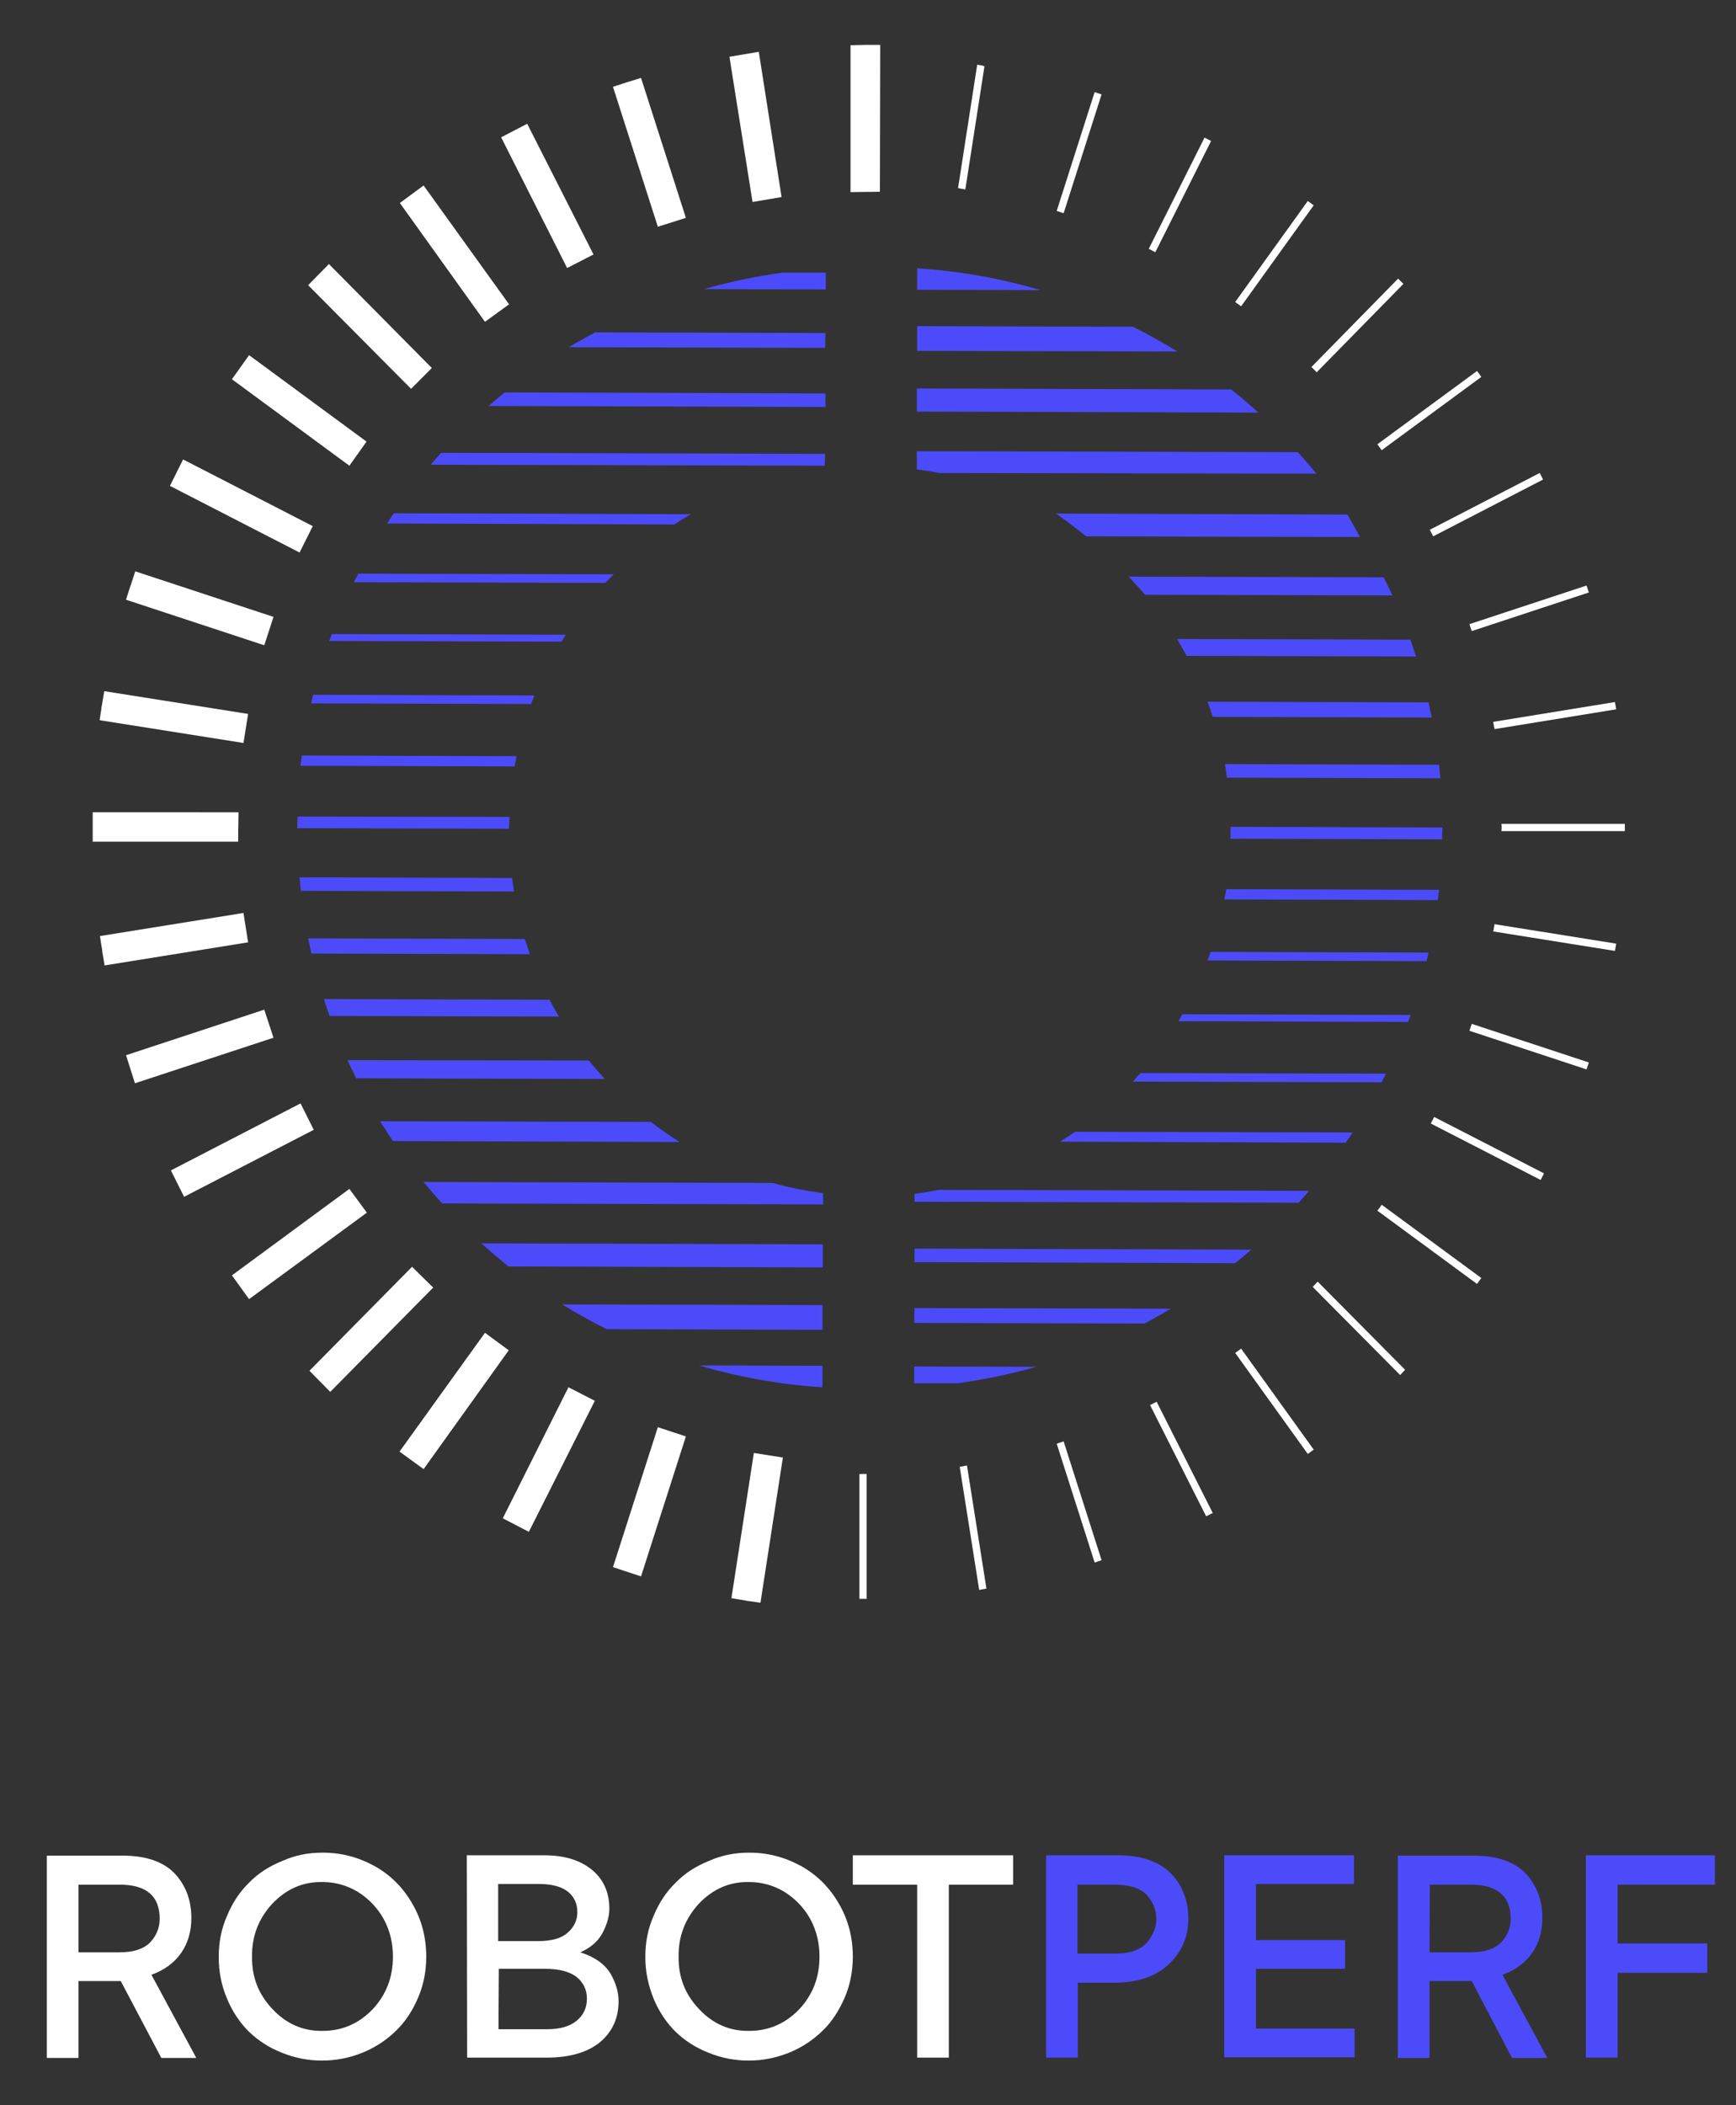 <?xml version="1.0" encoding="utf-8"?>
<!-- Generator: Adobe Illustrator 27.0.1, SVG Export Plug-In . SVG Version: 6.00 Build 0)  -->
<svg version="1.1" id="Capa_1" xmlns="http://www.w3.org/2000/svg" xmlns:xlink="http://www.w3.org/1999/xlink" x="0px" y="0px"
	 viewBox="0 0 526.2 637.8" style="enable-background:new 0 0 526.2 637.8;" xml:space="preserve">
<rect x="0" y="0" width="526.2" height="637.8" fill="#333333" stroke="none"/>
<style type="text/css">
	.st0{fill:#FFFFFF;}
	.st1{fill:#4C4BFA;}
</style>
<g>
	<g>
		<path class="st0" d="M36.6,600.2H23.8v23.3h-9.6v-61.3h23c7.3,0,12.8,2,16.2,5.9c3.1,3.6,4.6,7.9,4.6,13c0,4-1,7.6-3.1,10.6
			s-5.1,5.2-9,6.6l13.6,25.2H48.9L36.6,600.2z M23.8,591.5h12.4c4.3,0,7.3-1,9.3-3c1.9-2,2.9-4.4,2.9-7.2c0-6.8-4-10.3-12.1-10.3
			H23.8V591.5z"/>
		<path class="st0" d="M66.3,592.9c0-4.4,0.8-8.6,2.5-12.4c1.6-3.9,3.8-7.3,6.7-10.1c2.7-2.8,6.1-5,10.1-6.6
			c3.8-1.7,7.8-2.5,12.2-2.5c5.7,0,10.9,1.4,15.8,4.1c4.8,2.7,8.6,6.5,11.4,11.4c2.8,4.8,4.2,10.2,4.2,16c0,4.4-0.8,8.6-2.5,12.5
			c-1.7,4-3.9,7.3-6.7,10c-2.9,2.8-6.2,5-10.1,6.6c-4,1.6-8.1,2.4-12.3,2.4c-4.2,0-8.3-0.8-12.2-2.4c-3.8-1.5-7.1-3.6-10-6.4
			c-2.7-2.7-5-6.1-6.6-10C67.1,601.5,66.3,597.4,66.3,592.9z M76.4,592.8c-0.1,6.1,1.9,11.4,6.2,15.9c4.2,4.5,9.3,6.7,15.2,6.6
			c5.9,0,11-2.2,15.2-6.6c4.1-4.4,6.1-9.7,6.1-15.9c0-4.1-0.9-7.9-2.8-11.4c-1.9-3.4-4.5-6.1-7.8-8.2c-3.3-2-6.9-3-10.8-3
			c-5.9-0.1-10.9,2.1-15.2,6.6C78.4,581.3,76.3,586.6,76.4,592.8z"/>
		<path class="st0" d="M141.5,562.1H165c5.9,0,10.7,1.4,14.3,4.3c3.6,2.9,5.4,6.9,5.4,11.9c0,2.1-0.6,4.3-1.7,6.6
			c-1.3,2.9-3.7,5.1-7.1,6.6c4.4,1.4,7.5,3.6,9.3,6.7c1.5,2.7,2.3,5.4,2.3,8.1c0,5.1-1.9,9.3-5.6,12.4c-3.8,3.1-9.2,4.7-16.2,4.7
			h-24.1L141.5,562.1L141.5,562.1z M151,588.1h12.1c4,0,7-0.8,8.9-2.5c2-1.7,3-3.8,3-6.3c0-2.6-1-4.7-2.9-6.2s-4.8-2.3-8.6-2.3H151
			V588.1z M151.1,614.8h14.7c3.8,0,6.8-0.8,8.9-2.5c2.1-1.7,3.2-3.9,3.2-6.8c0-2.7-1.1-4.9-3.2-6.6c-2.2-1.6-5.3-2.4-9.4-2.4h-14.1
			L151.1,614.8L151.1,614.8z"/>
		<path class="st0" d="M195.6,592.9c0-4.4,0.8-8.6,2.5-12.4c1.6-3.9,3.8-7.3,6.7-10.1c2.7-2.8,6.1-5,10.1-6.6
			c3.8-1.7,7.8-2.5,12.2-2.5c5.7,0,10.9,1.4,15.8,4.1c4.8,2.7,8.6,6.5,11.4,11.4c2.8,4.8,4.2,10.2,4.2,16c0,4.4-0.8,8.6-2.5,12.5
			s-3.9,7.3-6.7,10c-2.9,2.8-6.2,5-10.1,6.6c-4,1.6-8.1,2.4-12.3,2.4s-8.3-0.8-12.2-2.4c-3.8-1.5-7.1-3.6-10-6.4
			c-2.7-2.7-5-6.1-6.6-10C196.5,601.5,195.6,597.4,195.6,592.9z M205.7,592.8c-0.1,6.1,1.9,11.4,6.2,15.9c4.2,4.5,9.3,6.7,15.2,6.6
			c5.9,0,11-2.2,15.2-6.6c4.1-4.4,6.1-9.7,6.1-15.9c0-4.1-0.9-7.9-2.8-11.4c-1.9-3.4-4.5-6.1-7.8-8.2c-3.3-2-6.9-3-10.8-3
			c-5.9-0.1-10.9,2.1-15.2,6.6C207.7,581.3,205.6,586.6,205.7,592.8z"/>
		<path class="st0" d="M278,623.4V571h-19.5v-8.9h48.6v8.9h-19.5v52.4H278z"/>
		<path class="st1" d="M360.2,581.2c0,5.4-1.9,10-5.7,13.7c-4,3.9-9.6,5.8-16.9,5.8h-10.9v22.7h-9.6v-61.3h21.7
			c8.6,0,14.7,2.7,18.3,8.2C359.2,573.6,360.2,577.2,360.2,581.2z M350.5,581.4c0-2.8-1-5.2-2.9-7.3c-1.9-2-5.1-3.1-9.7-3.1h-11.3
			v20.9h11.3c4.5,0,7.7-1.1,9.8-3.4C349.5,586.3,350.5,584,350.5,581.4z"/>
		<path class="st1" d="M371.1,562.1h39.3v8.7h-29.7v17h27v8.7h-27v18.1h29.9v8.7h-39.5L371.1,562.1L371.1,562.1z"/>
		<path class="st1" d="M446.1,600.2h-12.8v23.3h-9.6v-61.3h23c7.3,0,12.8,2,16.2,5.9c3.1,3.6,4.6,7.9,4.6,13c0,4-1,7.6-3.1,10.6
			s-5.1,5.2-9,6.6l13.6,25.2h-10.7L446.1,600.2z M433.3,591.5h12.4c4.3,0,7.3-1,9.3-3c1.9-2,2.9-4.4,2.9-7.2c0-6.8-4-10.3-12.1-10.3
			h-12.4L433.3,591.5L433.3,591.5z"/>
		<path class="st1" d="M490.3,588.8h27.2v8.9h-27.2v25.7h-9.6v-61.3h39.1v8.9h-29.5V588.8z"/>
	</g>
	<g>
		<g>
			<path class="st1" d="M249.3,420.3v-6.5l-37.4-0.1C223.9,417.2,236.4,419.5,249.3,420.3z"/>
			<path class="st1" d="M183.9,402.7l65.4,0.2v-7.5l-78.9-0.2C174.8,397.9,179.3,400.4,183.9,402.7z"/>
			<path class="st1" d="M154.1,383.7l95.3,0.3v-7l-103.5-0.3C148.6,379.1,151.3,381.4,154.1,383.7z"/>
			<path class="st1" d="M128.4,358.1c1.8,2.2,3.7,4.4,5.6,6.5l115.5,0.3v-3.4c-5.2-0.7-10.3-1.7-15.3-3.1L128.4,358.1z"/>
			<path class="st1" d="M115.2,339.7c1.3,2,2.6,4.1,3.9,6L206,346c-3-1.9-5.9-3.9-8.7-6.1L115.2,339.7z"/>
			<path class="st1" d="M105.3,321.2c0.9,1.9,1.8,3.7,2.7,5.5l75.3,0.2c-1.6-1.8-3.2-3.6-4.8-5.6L105.3,321.2z"/>
			<path class="st1" d="M98.2,302.7c0.5,1.7,1.1,3.4,1.7,5.1l69.5,0.2c-1-1.7-1.9-3.3-2.8-5.1L98.2,302.7z"/>
			<path class="st1" d="M93.4,284.3c0.3,1.5,0.7,3,1,4.6l66.2,0.2c-0.5-1.5-1-3-1.5-4.6L93.4,284.3z"/>
			<path class="st1" d="M90.8,265.8c0.1,1.4,0.3,2.7,0.4,4.1l64.6,0.2c-0.2-1.3-0.4-2.7-0.6-4.1L90.8,265.8z"/>
			<path class="st1" d="M90.2,247.4c0,1-0.1,2-0.1,2.9c0,0.2,0,0.4,0,0.6l64.2,0.2c0-1.2,0.1-2.4,0.1-3.6L90.2,247.4z"/>
			<path class="st1" d="M91.5,228.9c-0.1,1-0.3,2.1-0.4,3.1l64.9,0.2c0.2-1,0.3-2.1,0.6-3.1L91.5,228.9z"/>
			<path class="st1" d="M94.9,210.5c-0.2,0.9-0.4,1.7-0.6,2.6l66.7,0.2c0.3-0.9,0.7-1.7,1-2.6L94.9,210.5z"/>
			<path class="st1" d="M250.3,82.6h-13c-8.2,1.1-16.2,2.8-24,5l37,0.1V82.6z"/>
			<path class="st1" d="M250.2,100.9l-69.8-0.2c-2.7,1.4-5.4,3-8,4.5l77.7,0.2L250.2,100.9z"/>
			<path class="st1" d="M250.2,119.2l-97.2-0.3c-1.6,1.3-3.3,2.7-4.9,4.1l102.1,0.3L250.2,119.2z"/>
			<path class="st1" d="M250.1,137.5l-116.4-0.3c-1.1,1.2-2.1,2.4-3.2,3.6l119.5,0.3L250.1,137.5z"/>
			<path class="st1" d="M119.4,155.5c-0.7,1-1.4,2-2.1,3.1l87.1,0.3c1.6-1.1,3.3-2.1,5-3.1L119.4,155.5z"/>
			<path class="st1" d="M108.6,173.8c-0.4,0.9-0.9,1.7-1.3,2.6l76.2,0.2c0.8-0.9,1.6-1.7,2.5-2.6L108.6,173.8z"/>
			<path class="st1" d="M100.6,192.1c-0.3,0.7-0.5,1.4-0.8,2.1l70.4,0.2c0.4-0.7,0.9-1.4,1.3-2.1L100.6,192.1z"/>
			<path class="st1" d="M278,81.3v6.5l37.4,0.1C303.5,84.4,291,82.1,278,81.3z"/>
			<path class="st1" d="M343.4,99L278,98.8v7.5l78.9,0.2C352.5,103.8,348,101.3,343.4,99z"/>
			<path class="st1" d="M373.2,118l-95.3-0.3v7l103.5,0.3C378.8,122.6,376,120.2,373.2,118z"/>
			<path class="st1" d="M399,143.5c-1.8-2.2-3.7-4.4-5.6-6.5l-115.5-0.3v5.5c2.2,0.3,4.4,0.6,6.6,1.1L399,143.5z"/>
			<path class="st1" d="M329.2,162.5l83,0.2c-1.2-2.3-2.5-4.5-3.8-6.8l-88.3-0.3C323.2,157.8,326.2,160,329.2,162.5z"/>
			<path class="st1" d="M347.1,180.2l75,0.2c-0.9-1.9-1.8-3.7-2.7-5.5l-77.3-0.2C343.8,176.5,345.5,178.3,347.1,180.2z"/>
			<path class="st1" d="M359.7,198.7l69.5,0.2c-0.5-1.7-1.1-3.4-1.7-5.1l-70.7-0.2C357.8,195.3,358.7,197,359.7,198.7z"/>
			<path class="st1" d="M367.6,217.2l66.4,0.2c-0.3-1.5-0.7-3-1-4.6l-67-0.2C366.6,214.1,367.1,215.6,367.6,217.2z"/>
			<path class="st1" d="M371.9,235.6l64.7,0.2c-0.1-1.4-0.3-2.7-0.4-4.1l-64.9-0.2C371.5,232.9,371.7,234.3,371.9,235.6z"/>
			<path class="st1" d="M437.2,250.7l-64.2-0.2c0,0.6,0,1.1,0,1.7c0,0.6,0,1.3-0.1,1.9l64.2,0.2c0-1,0.1-2,0.1-2.9
				C437.3,251.1,437.2,250.9,437.2,250.7z"/>
			<path class="st1" d="M371.1,272.5l64.7,0.2c0.1-1,0.3-2.1,0.4-3.1l-64.5-0.2C371.5,270.5,371.3,271.5,371.1,272.5z"/>
			<path class="st1" d="M366,291l66.4,0.2c0.2-0.9,0.4-1.7,0.6-2.6l-66.1-0.2C366.7,289.2,366.4,290.1,366,291z"/>
			<path class="st1" d="M277.1,419.1h13c8.2-1.1,16.2-2.8,24-5l-37-0.1V419.1z"/>
			<path class="st1" d="M277.1,400.8l69.8,0.2c2.7-1.4,5.4-3,8-4.5l-77.7-0.2L277.1,400.8z"/>
			<path class="st1" d="M277.2,382.4l97.2,0.3c1.6-1.3,3.3-2.7,4.9-4.1l-102.1-0.3V382.4z"/>
			<path class="st1" d="M277.2,361.7v2.4l116.4,0.3c1.1-1.2,2.1-2.4,3.2-3.6l-112.4-0.3C282,361,279.6,361.4,277.2,361.7z"/>
			<path class="st1" d="M321.3,345.9l86.6,0.3c0.7-1,1.4-2,2.1-3.1l-84.1-0.2C324.4,343.9,322.9,344.9,321.3,345.9z"/>
			<path class="st1" d="M343.4,327.7l75.4,0.2c0.4-0.9,0.9-1.7,1.3-2.6l-74.4-0.2C344.9,325.9,344.2,326.8,343.4,327.7z"/>
			<path class="st1" d="M357.2,309.4l69.6,0.2c0.3-0.7,0.5-1.4,0.8-2.1l-69.2-0.2C358,308,357.6,308.7,357.2,309.4z"/>
		</g>
		<g>
			<g>
				<path class="st0" d="M455.1,251.8h37.4c0-0.7,0-1.5,0-2.2h-37.4C455.2,250.3,455.2,251.1,455.1,251.8z"/>
				<path class="st0" d="M417.5,134.6c0.4,0.6,0.9,1.2,1.3,1.8l30.2-22.2c-0.4-0.6-0.8-1.2-1.3-1.8L417.5,134.6z"/>
				<path class="st0" d="M376.2,408.6c-0.6,0.4-1.2,0.9-1.8,1.3l22,30.6c0.6-0.4,1.2-0.9,1.8-1.3L376.2,408.6z"/>
				<path class="st0" d="M320.3,63.9c0.7,0.2,1.4,0.5,2.1,0.7l11.5-36c-0.7-0.2-1.4-0.5-2.1-0.7L320.3,63.9z"/>
				<path class="st0" d="M446.1,310.2c-0.2,0.7-0.5,1.4-0.7,2.1l35.5,11.7c0.2-0.7,0.5-1.4,0.7-2.1L446.1,310.2z"/>
				<path class="st0" d="M445.4,189.1c0.2,0.7,0.5,1.4,0.7,2.1l35.5-11.7c-0.2-0.7-0.5-1.4-0.7-2.1L445.4,189.1z"/>
				<path class="st0" d="M322.4,436.7c-0.7,0.2-1.4,0.5-2.1,0.7l11.5,36c0.7-0.2,1.4-0.5,2.1-0.7L322.4,436.7z"/>
				<path class="st0" d="M374.4,91.5c0.6,0.4,1.2,0.9,1.8,1.3l22-30.6c-0.6-0.4-1.2-0.9-1.8-1.3L374.4,91.5z"/>
				<path class="st0" d="M418.8,365c-0.4,0.6-0.8,1.2-1.3,1.8l30.2,22.2c0.4-0.6,0.9-1.2,1.3-1.8L418.8,365z"/>
				<path class="st0" d="M296.2,19.6L290.4,57c0.7,0.1,1.5,0.3,2.2,0.4l5.8-37.3C297.7,19.8,297,19.7,296.2,19.6z"/>
				<path class="st0" d="M452.6,282.2l36.9,5.9c0.1-0.7,0.3-1.5,0.4-2.2L453,280C452.9,280.7,452.8,281.5,452.6,282.2z"/>
				<path class="st0" d="M433.4,160.5c0.3,0.7,0.7,1.3,1,2l33.3-17.2c-0.3-0.7-0.6-1.3-1-2L433.4,160.5z"/>
				<path class="st0" d="M350.6,424.7c-0.7,0.3-1.3,0.7-2,1l17,33.7c0.7-0.3,1.3-0.7,2-1L350.6,424.7z"/>
				<path class="st0" d="M348.2,75.4c0.7,0.3,1.3,0.7,2,1l16.9-33.7c-0.7-0.3-1.3-0.7-2-1L348.2,75.4z"/>
				<path class="st0" d="M434.7,338.4c-0.3,0.7-0.7,1.3-1,2l33.3,17.1c0.3-0.7,0.7-1.3,1-2L434.7,338.4z"/>
				<path class="st0" d="M452.6,218.7c0.1,0.7,0.3,1.5,0.4,2.2l36.9-6c-0.1-0.7-0.3-1.5-0.4-2.2L452.6,218.7z"/>
				<path class="st0" d="M293.1,444c-0.7,0.1-1.4,0.3-2.2,0.4l5.9,37.3c0.7-0.1,1.5-0.3,2.2-0.4L293.1,444z"/>
				<path class="st0" d="M397.5,111.2c0.5,0.5,1.1,1,1.6,1.6L425.4,86c-0.5-0.5-1.1-1-1.6-1.6L397.5,111.2z"/>
				<path class="st0" d="M399.4,388.3c-0.5,0.5-1,1.1-1.5,1.6l26.5,26.7c0.5-0.5,1-1.1,1.5-1.6L399.4,388.3z"/>
			</g>
			<g>
				<path class="st0" d="M72.2,251.7l0.1-5.6H28.1v4.3c0,0.4,0,0.9,0,1.3v3.3h44.1V251.7z"/>
				<polygon class="st0" points="105.9,360.2 70.3,386.4 75.5,393.6 111.2,367.4 				"/>
				<polygon class="st0" points="154.3,92.2 128.4,56.2 121.2,61.5 147,97.5 				"/>
				<polygon class="st0" points="185.8,474.8 194.3,477.6 207.9,435.2 199.4,432.4 				"/>
				<path class="st0" d="M82.9,186.9L41,173.1l-1.3,4c-0.2,0.5-0.3,0.9-0.5,1.4l-1,3.2l41.9,13.8L82.9,186.9z"/>
				<polygon class="st0" points="80.1,305.9 38.2,319.7 40.9,328.2 82.9,314.4 				"/>
				<path class="st0" d="M207.9,66l-13.6-42.4l-3.2,1c-0.4,0.1-0.9,0.3-1.3,0.4l-4,1.3l13.6,42.4L207.9,66z"/>
				<polygon class="st0" points="147,403.8 121.1,439.8 128.4,445.1 154.2,409.1 				"/>
				<polygon class="st0" points="111.1,133.8 75.5,107.6 70.3,114.9 105.9,141.1 				"/>
				<path class="st0" d="M221.7,484.2l4.2,0.7c0.4,0.1,0.9,0.2,1.3,0.2l3.3,0.5l6.8-44l-8.8-1.4L221.7,484.2z"/>
				<path class="st0" d="M75.2,216.3l-43.6-6.9l-0.7,4.2c-0.1,0.4-0.2,0.9-0.2,1.3l-0.5,3.3l43.6,6.9L75.2,216.3z"/>
				<polygon class="st0" points="91.1,334.3 51.8,354.6 55.8,362.6 95.1,342.3 				"/>
				<polygon class="st0" points="179.9,77.1 159.8,37.5 151.9,41.6 171.9,81.2 				"/>
				<polygon class="st0" points="152.4,460 160.3,464.1 180.3,424.4 172.3,420.3 				"/>
				<polygon class="st0" points="94.8,159.4 55.5,139.2 51.5,147.2 90.8,167.4 				"/>
				<path class="st0" d="M73.8,276.6l-43.5,7l0.5,3.3c0.1,0.5,0.2,0.9,0.2,1.4l0.7,4.2l43.5-7L73.8,276.6z"/>
				<polygon class="st0" points="236.9,59.7 230,15.7 221.1,17.2 228.1,61.2 				"/>
				<polygon class="st0" points="124.9,383.8 93.8,415.3 100.1,421.7 131.3,390.1 				"/>
				<polygon class="st0" points="130.9,111.5 99.7,80 93.4,86.4 124.6,117.8 				"/>
				<path class="st0" d="M266.8,13.6h-3.4c-0.5,0-0.9,0-1.4,0l-4.2,0.1v44.5l8.9-0.1L266.8,13.6z"/>
				<path class="st0" d="M260.5,446.6v37.8c0.7,0,1.5,0,2.2,0v-37.8C262,446.5,261.3,446.6,260.5,446.6z"/>
			</g>
		</g>
	</g>
</g>
</svg>
